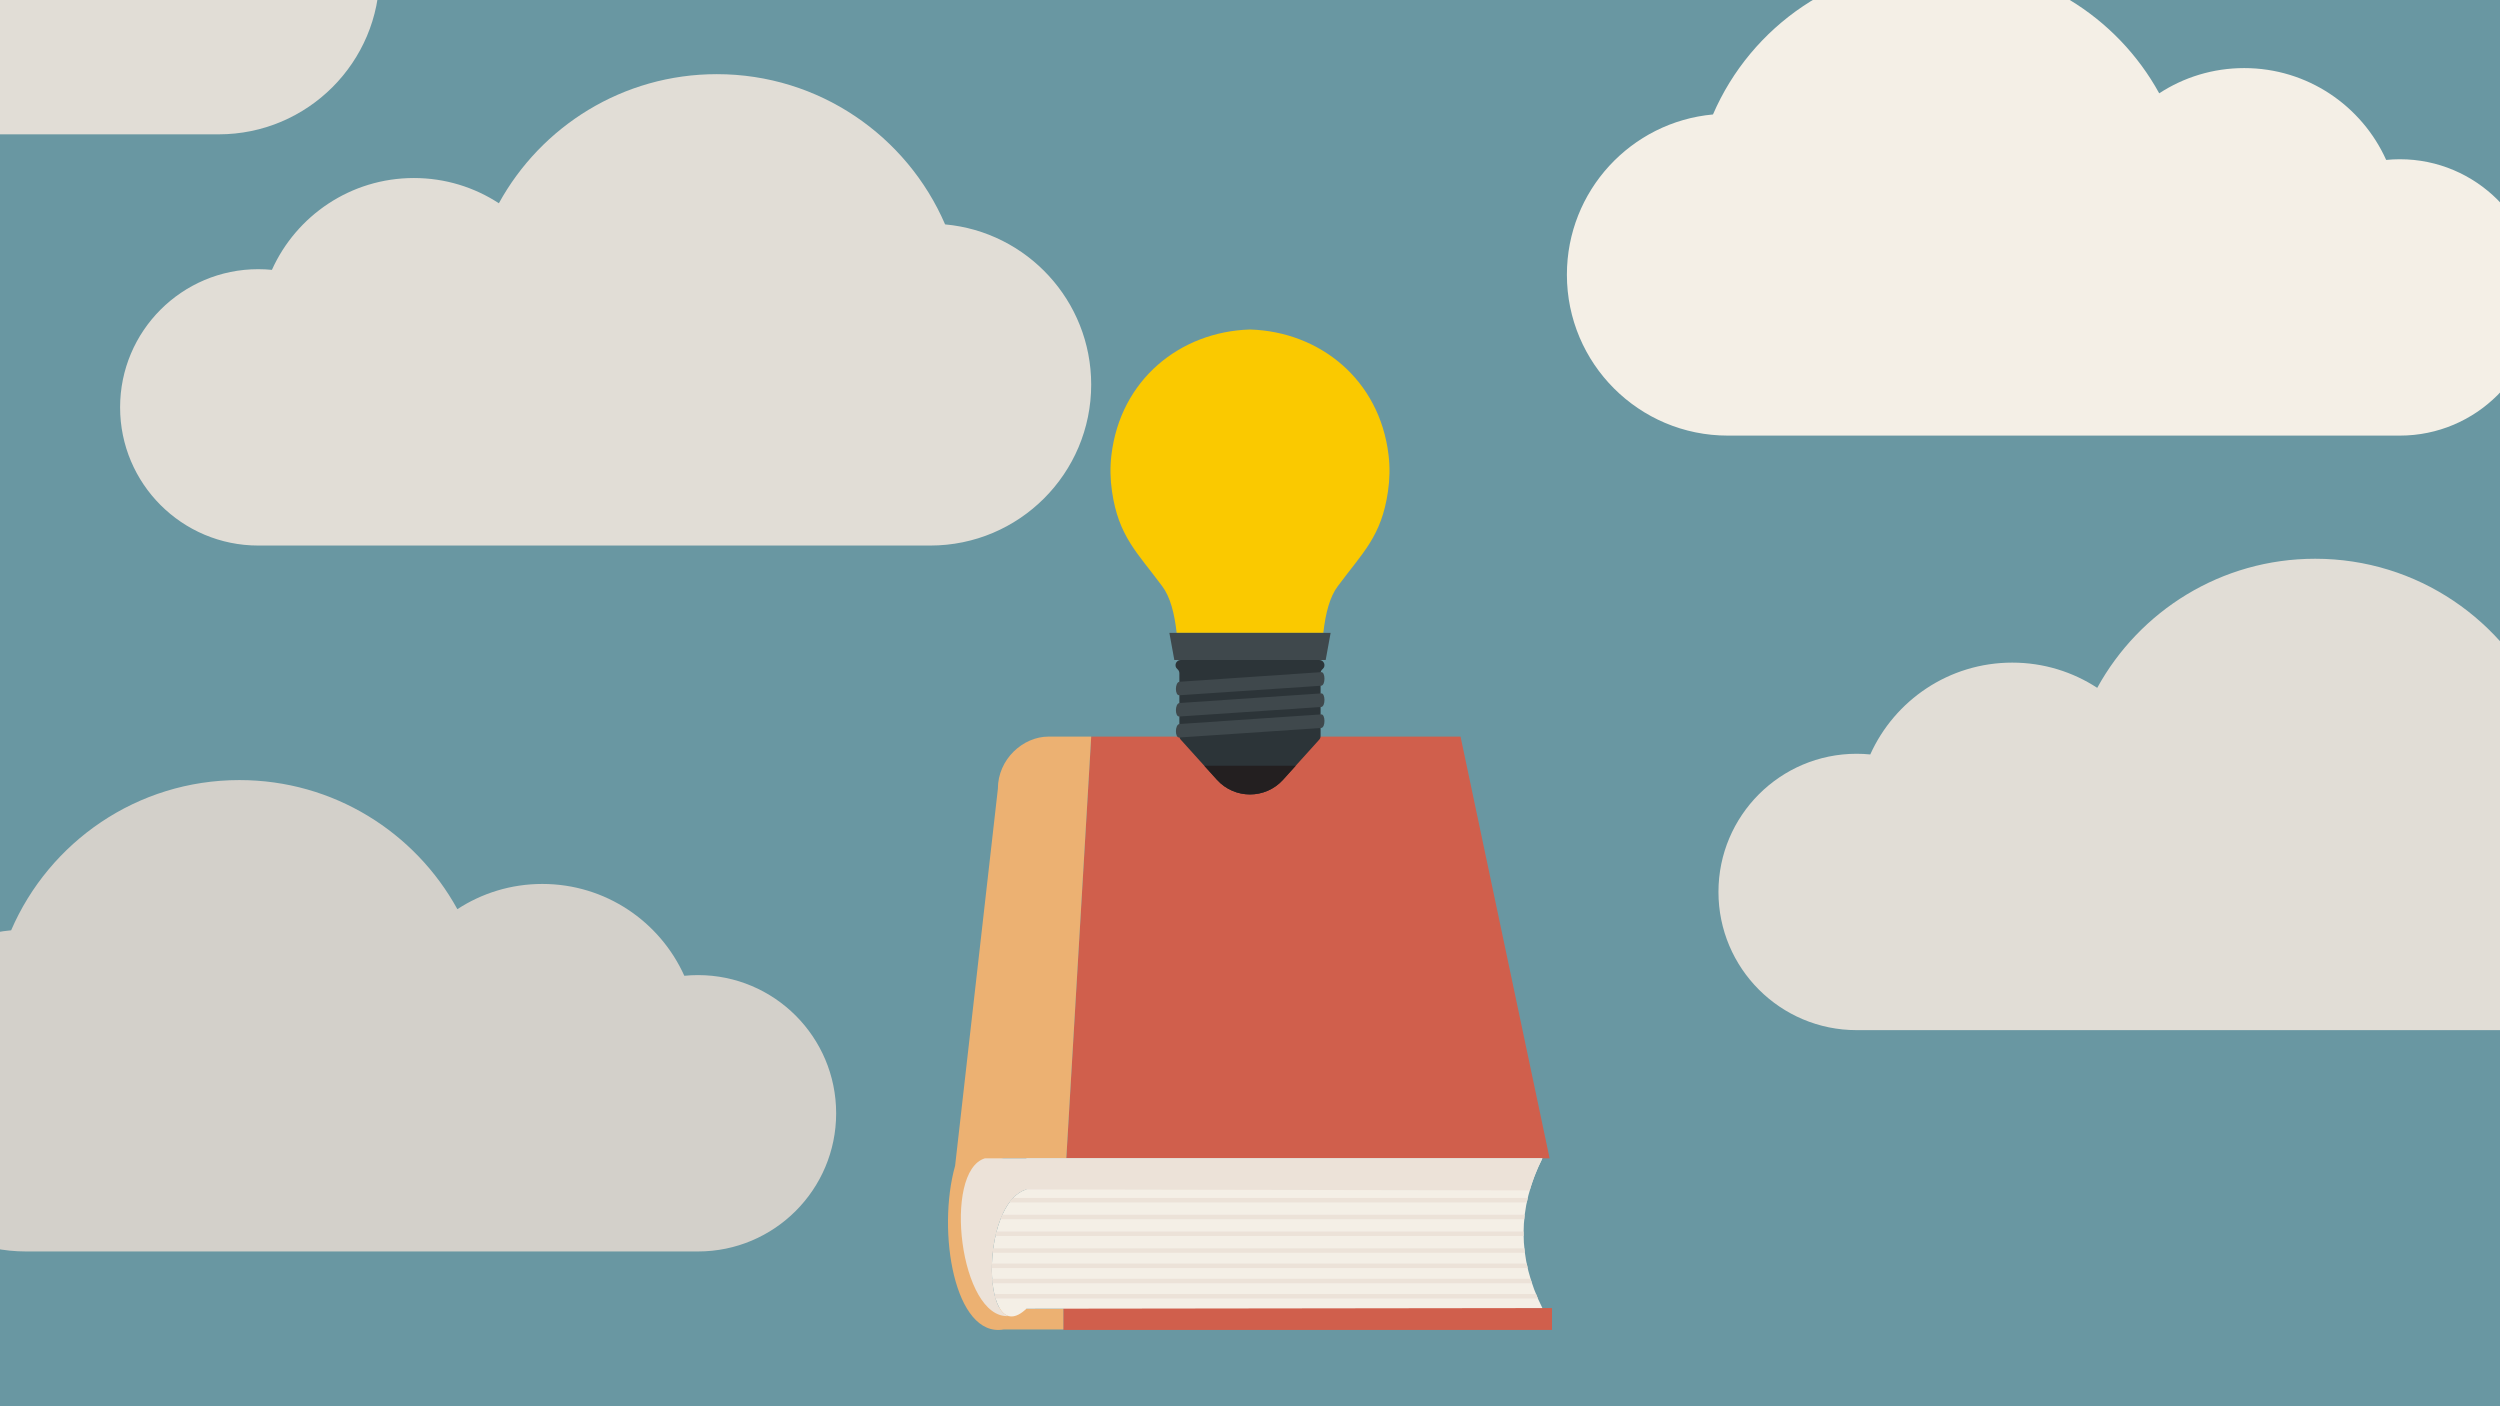 <?xml version="1.0" encoding="utf-8"?>
<!-- Generator: Adobe Illustrator 24.2.3, SVG Export Plug-In . SVG Version: 6.00 Build 0)  -->
<svg version="1.1" id="Layer_4" xmlns="http://www.w3.org/2000/svg" xmlns:xlink="http://www.w3.org/1999/xlink" x="0px" y="0px"
	 viewBox="0 0 1280 720" style="enable-background:new 0 0 1280 720;" xml:space="preserve">
<style type="text/css">
	.st0{fill:#6997A2;}
	.st1{fill:#D05F4C;}
	.st2{fill:#ECB172;}
	.st3{fill:#F4EFE6;}
	.st4{fill:none;}
	.st5{fill:#ECE2D8;}
	.st6{display:none;fill:#ECE2D8;}
	.st7{fill:#FAC900;}
	.st8{fill:#3F484C;}
	.st9{fill:#2C3438;}
	.st10{fill:#231F20;}
	.st11{fill:#E1DDD6;}
	.st12{fill:#D3D0CA;}
</style>
<rect class="st0" width="1280" height="720"/>
<g id="Layer_2">
	<g>
		<polygon class="st1" points="794.62,669.74 794.62,680.93 544.44,680.93 544.44,664.08 780.01,669.74 		"/>
		<polygon class="st1" points="793.4,593.06 545.96,593.06 558.7,377.13 747.8,377.13 		"/>
		<path class="st2" d="M513.9,593.06l32.05,0l12.74-215.92H536.8c-12.94,0-25.89,11.49-25.89,26.76l-21.9,193.01l0,0
			c-9.42,33.49-0.34,88.17,24.89,83.77h30.53v-10.62H513.9C489.01,665.42,487.9,599.01,513.9,593.06z"/>
		<path class="st3" d="M789.7,593.06c-12.83,25.56-12.83,51.12,0,76.67l-264.18,0.33c-22.9,21.9-24.23-53.76,0-61.07v-15.94H789.7z"
			/>
		<g>
			<polygon class="st4" points="789.7,593.06 525.52,593.06 789.7,593.06 			"/>
			<polygon class="st4" points="504.28,593.06 504.28,593.06 525.52,593.06 			"/>
			<path class="st4" d="M781.03,619.31l-6.93,7.6l5.92,42.82l9.68-0.01C781.26,652.92,778.37,636.12,781.03,619.31z"/>
			<g>
				<polygon class="st5" points="525.52,670.06 780.01,669.74 780.01,669.74 				"/>
				<path class="st5" d="M525.52,609l257.7,0.47c0,0,0,0.01,0,0.01c1.57-5.47,3.73-10.95,6.48-16.42H525.52h-21.24
					c-21.76,6.56-12.84,82.43,12.14,80.77C502.83,670.08,505.06,615.16,525.52,609z"/>
				<path class="st6" d="M774.1,626.92l6.93-7.6c0.52-3.28,1.25-6.56,2.19-9.84c0,0,0-0.01,0-0.01L525.52,609
					c-20.46,6.17-22.69,61.08-9.1,64.83c2.84-0.19,5.88-1.36,9.1-3.76l254.49-0.32L774.1,626.92z"/>
			</g>
		</g>
		<g>
			<path class="st5" d="M782.22,613.34H518.76c-0.67,0.7-1.31,1.46-1.92,2.28h264.87C781.87,614.86,782.04,614.1,782.22,613.34z"/>
			<path class="st5" d="M512.26,624.23h268.14c0.07-0.76,0.16-1.52,0.25-2.28H513.21C512.88,622.69,512.57,623.45,512.26,624.23z"/>
			<path class="st5" d="M509.69,632.84h270.4c-0.01-0.76-0.02-1.52-0.01-2.28H510.24C510.04,631.31,509.86,632.07,509.69,632.84z"/>
			<path class="st5" d="M508.29,641.44h272.45c-0.1-0.76-0.19-1.52-0.26-2.28H508.56C508.46,639.92,508.37,640.68,508.29,641.44z"/>
			<path class="st5" d="M507.85,649.24h274.32c-0.18-0.76-0.34-1.52-0.5-2.28H507.9C507.87,647.72,507.85,648.48,507.85,649.24z"/>
			<path class="st5" d="M508.23,657.03h276.16c-0.26-0.76-0.5-1.52-0.73-2.28H508.02C508.08,655.52,508.14,656.28,508.23,657.03z"/>
			<path class="st5" d="M509.39,664.82h0.33c-0.11-0.38-0.22-0.77-0.33-1.17V664.82z"/>
			<path class="st5" d="M509.39,663.65c0.1,0.4,0.21,0.79,0.33,1.17h277.67v-0.01c-0.33-0.76-0.65-1.51-0.96-2.27H509.39V663.65z"/>
		</g>
	</g>
</g>
<g>
	<path class="st7" d="M710.95,233.04c-4.6-38.78-35.28-63.18-70.8-64.33h-0.31c-35.52,1.15-66.2,25.55-70.8,64.33
		c-0.73,6.16-0.6,12.39,0.3,18.53c3.37,23.13,12.9,31.23,25.7,48.56c4.05,5.33,6.27,13.73,7.41,23.9h37.39h0.31h37.39
		c1.14-10.17,3.36-18.57,7.41-23.9c12.81-17.32,22.34-25.42,25.7-48.56C711.55,245.44,711.68,239.21,710.95,233.04z"/>
	<polygon class="st8" points="639.85,324.03 598.72,324.03 601.25,337.92 640,337.92 640,337.92 678.75,337.92 681.28,324.03 	"/>
	<path class="st9" d="M640,337.92h-35.49c-2.43,0-3.59,3.05-1.74,4.62c0.02,0.01,0.03,0.03,0.05,0.04c0.63,0.52,1.02,1.27,1.02,2.08
		v32.26c0,0.65,0.24,1.28,0.68,1.77l18.52,20.53c9.07,10.05,24.83,10.05,33.9,0l18.52-20.53c0.44-0.48,0.68-1.11,0.68-1.77v-32.26
		c0-0.81,0.39-1.56,1.02-2.08c0.02-0.01,0.03-0.03,0.05-0.04c1.86-1.57,0.7-4.62-1.74-4.62H640z"/>
	<g>
		<path class="st10" d="M656.95,399.22l6.47-7.17h-46.84l6.47,7.17C632.12,409.27,647.88,409.27,656.95,399.22z"/>
	</g>
	<path class="st8" d="M603.84,349.07c-2.33,0.33-2.4,7.14,0,6.9l72.62-4.88c2.27-0.2,2.17-7.18,0-6.95L603.84,349.07z"/>
	<path class="st8" d="M603.84,359.95c-2.33,0.33-2.4,7.14,0,6.9l72.62-4.88c2.27-0.2,2.17-7.18,0-6.95L603.84,359.95z"/>
	<path class="st8" d="M603.84,370.7c-2.33,0.33-2.4,7.14,0,6.9l72.62-4.88c2.27-0.2,2.17-7.18,0-6.95L603.84,370.7z"/>
</g>
<g id="Layer_3">
	<path class="st3" d="M1228.7,81.53c-2.36,0-4.68,0.12-6.98,0.35c-12.47-27.72-40.33-47.02-72.69-47.02
		c-16.06,0-31,4.75-43.51,12.92c-21.62-39.39-63.49-66.1-111.59-66.1c-52.39,0-97.38,31.68-116.88,76.92
		c-41.94,3.83-74.8,39.09-74.8,82.04c0,45.5,36.89,82.39,82.39,82.39h344.07c39.07,0,70.75-31.68,70.75-70.75
		S1267.77,81.53,1228.7,81.53z"/>
	<path class="st11" d="M950.6,385.93c2.36,0,4.68,0.12,6.98,0.35c12.47-27.72,40.33-47.02,72.69-47.02c16.06,0,31,4.75,43.51,12.92
		c21.62-39.39,63.49-66.1,111.59-66.1c52.39,0,97.38,31.68,116.88,76.92c41.94,3.83,74.8,39.09,74.8,82.04
		c0,45.5-36.89,82.39-82.39,82.39H950.6c-39.07,0-70.75-31.68-70.75-70.75S911.53,385.93,950.6,385.93z"/>
	<path class="st11" d="M132.24,137.82c2.36,0,4.68,0.12,6.98,0.35c12.47-27.72,40.33-47.02,72.69-47.02c16.06,0,31,4.75,43.51,12.92
		c21.62-39.39,63.49-66.1,111.59-66.1c52.39,0,97.38,31.68,116.88,76.92c41.94,3.83,74.8,39.09,74.8,82.04
		c0,45.5-36.89,82.39-82.39,82.39H132.24c-39.07,0-70.75-31.68-70.75-70.75S93.17,137.82,132.24,137.82z"/>
	<path class="st11" d="M-232.1-72.72c2.36,0,4.68,0.12,6.98,0.35c12.47-27.72,40.33-47.02,72.69-47.02c16.06,0,31,4.75,43.51,12.92
		c21.62-39.39,63.49-66.1,111.59-66.1c52.39,0,97.38,31.68,116.88,76.92c41.94,3.83,74.8,39.09,74.8,82.04
		c0,45.5-36.89,82.39-82.39,82.39H-232.1c-39.07,0-70.75-31.68-70.75-70.75S-271.17-72.72-232.1-72.72z"/>
	<path class="st12" d="M357.35,499.25c-2.36,0-4.68,0.12-6.98,0.35c-12.47-27.72-40.33-47.02-72.69-47.02
		c-16.06,0-31,4.75-43.51,12.92c-21.62-39.39-63.49-66.1-111.59-66.1c-52.39,0-97.38,31.68-116.88,76.92
		c-41.94,3.83-74.8,39.09-74.8,82.04c0,45.5,36.89,82.39,82.39,82.39h344.07c39.07,0,70.75-31.68,70.75-70.75
		C428.1,530.93,396.42,499.25,357.35,499.25z"/>
</g>
</svg>

